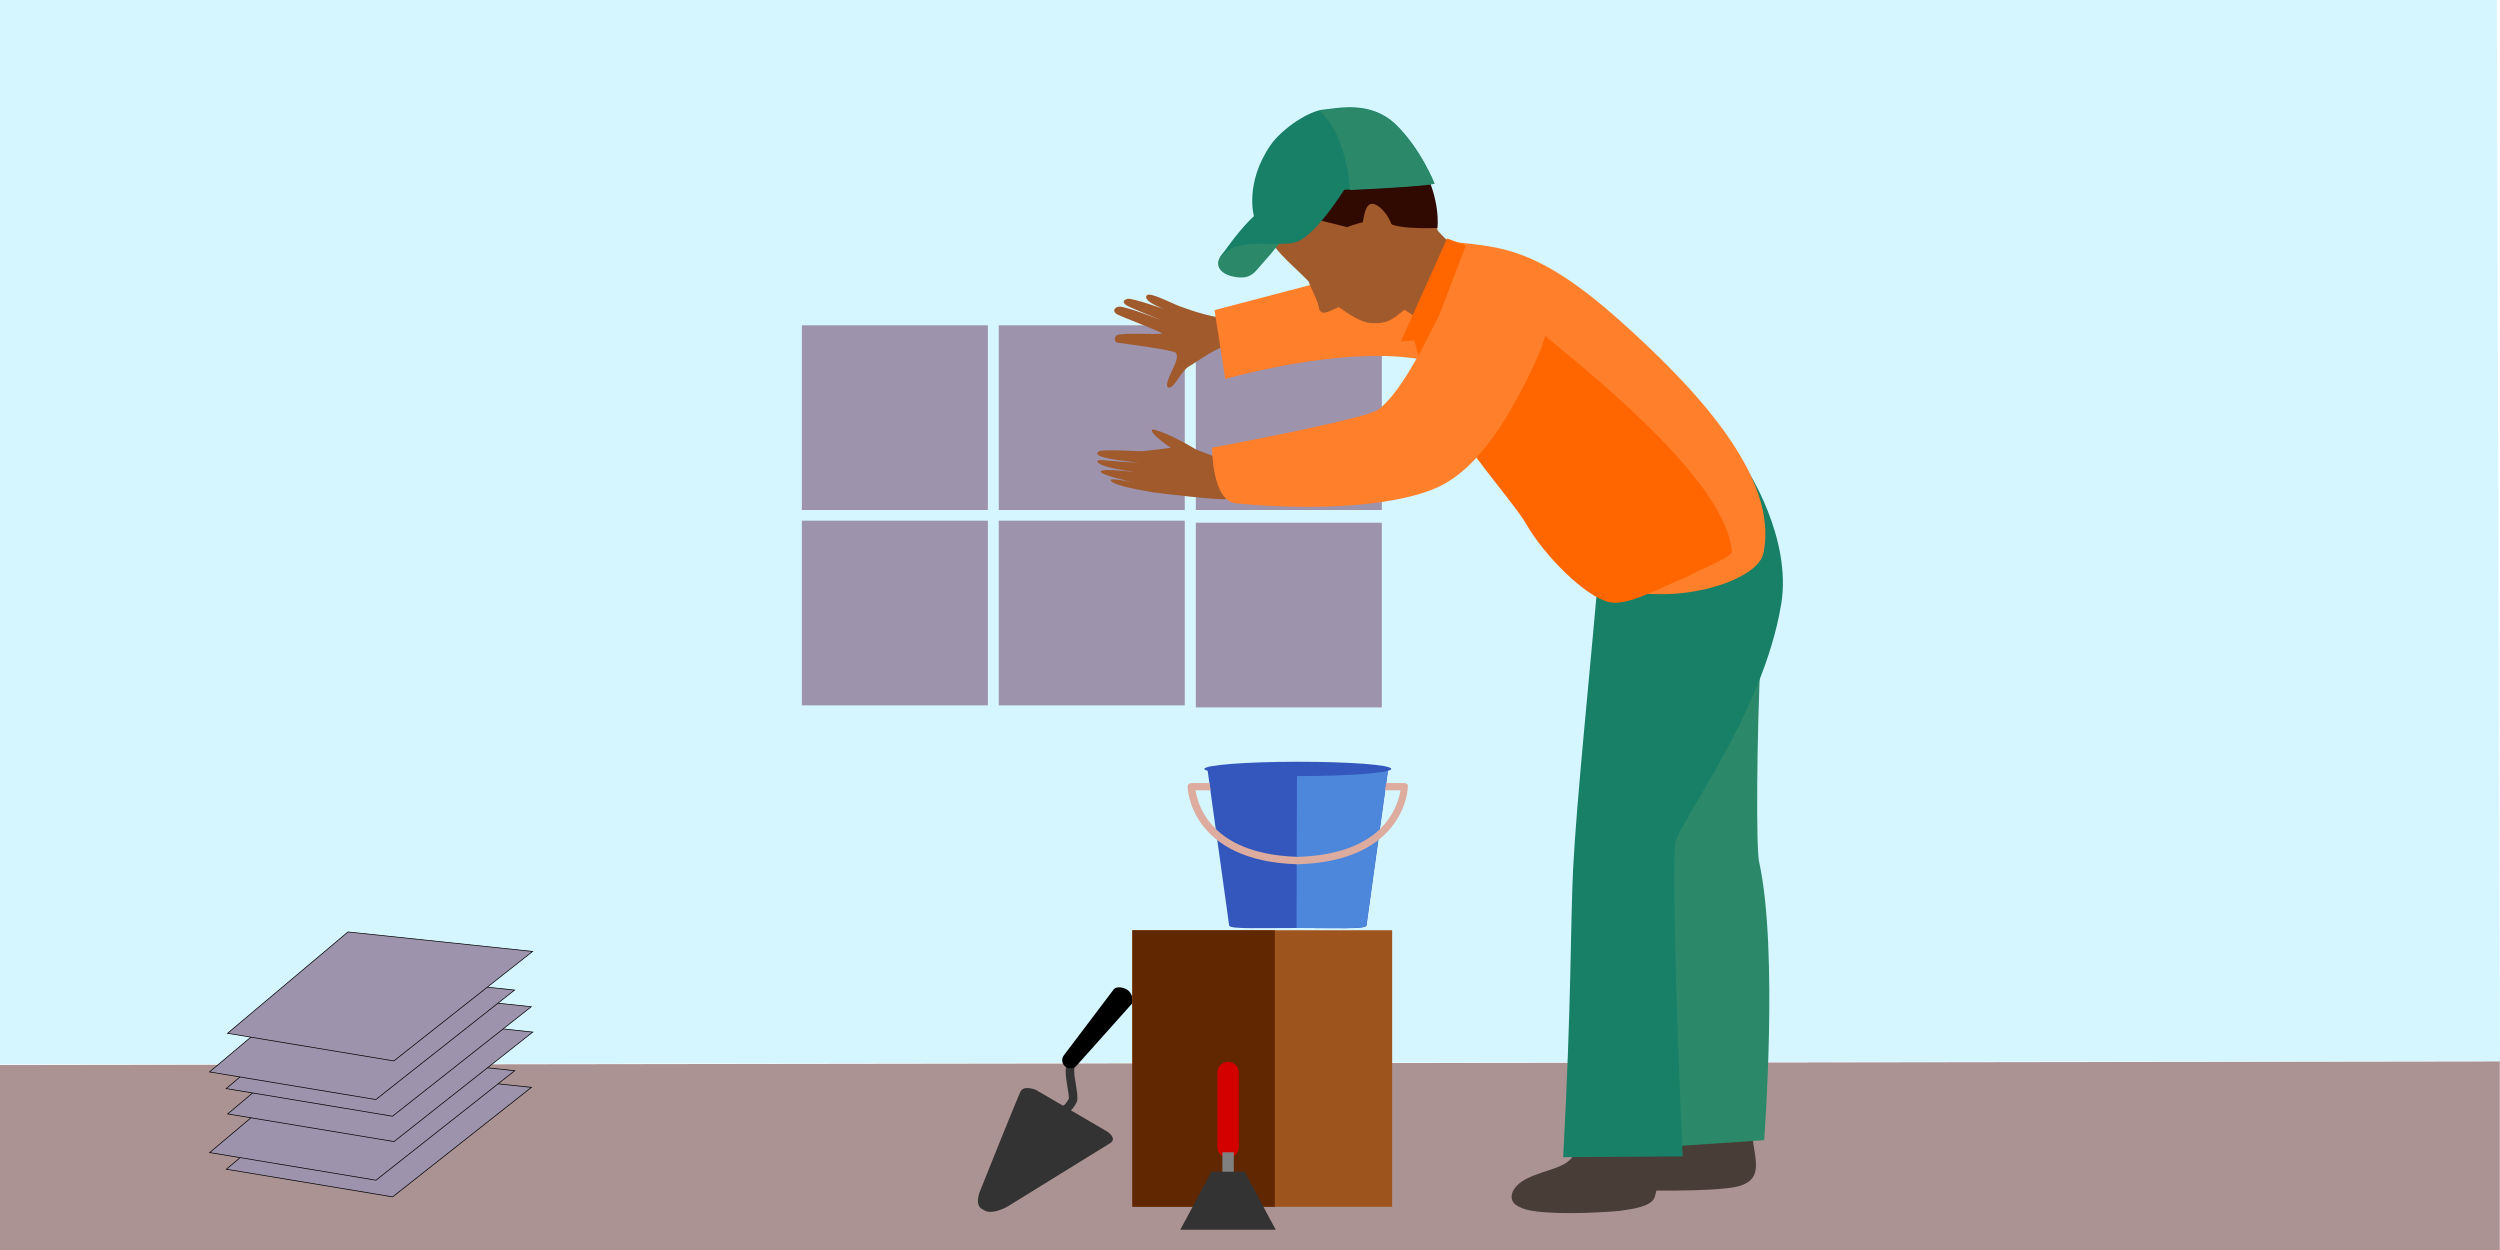 <?xml version="1.0" encoding="UTF-8" standalone="no"?>
<!-- Generator: Adobe Illustrator 25.1.0, SVG Export Plug-In . SVG Version: 6.00 Build 0)  -->

<svg
   version="1.1"
   id="Слой_1"
   x="0px"
   y="0px"
   viewBox="0 0 300 150"
   xml:space="preserve"
   sodipodi:docname="carroleur.svg"
   width="300"
   height="150"
   inkscape:version="1.1 (c68e22c387, 2021-05-23)"
   xmlns:inkscape="http://www.inkscape.org/namespaces/inkscape"
   xmlns:sodipodi="http://sodipodi.sourceforge.net/DTD/sodipodi-0.dtd"
   xmlns="http://www.w3.org/2000/svg"
   xmlns:svg="http://www.w3.org/2000/svg"><defs
   id="defs18989">
	
	
	
	
	
	
	
	
	
	
	
	
	
	
	
	
	
	
	
	
	
	
	
	
	
	
	
	
	
	
	

		
		
		
		
		
		
		
		
		
		
		
		
		
		
		
		
		
		
		
		
		
		
		
	
		
		
		
		
		
		
		
		
		
		
		
		
		
		
		
		
	
		
		
		
		
		
		
		
		
		
		
		
		
		
		
		
		
		
		
		
		
		
		
		
		
		
		
		
		
		
			
		
		
		
		
		
		
		
		
		
		
		
		
		
		
		
		
		
	
		
		
		
		
		
		
		
		
		
		
		
		
		
		
	
		
		
		
	
		
		
		
			
		
			
		
	
		
		
		
		
		
		
		
		
		
		
		
		
		
		
		
	
		
		
		
		
		
		
	
		
		
		
		
		
		
			
		
	
		
		
		
	
		
		
		
	
		
		
	
		
		
		
		
		
		
		
			
	
		
		
		
		
		
		
		
		
		
		
	
		
		
		
		
	
		
		
		
		
		
	
		
		
		
		
		
		
		
		
		
		
		
		
		
		
		
	
		
		
		
		
		
		
		
			
	
		
	
		
		
		
	
		
		
		
		
		
		
		
		
		
		
		
		
		
		
		
		
		
		
		
		
		
		
		
		
		
		
		
	
		
		
		
		
		
		
		
			
	
		
		
		
		
		
		
		
			
	
		
		
	
		
		
		
		
			
	
	
	
	
	
	
	
	
	
	
	
	
	
	
	
	
	
	
	
	
	
	
	
	
	
	
	
	
	
	
	
	
	
	
	
	
	
	
	
	
	
	
	
	
	
	
	
	
	
	
	
	
	
	
</defs><sodipodi:namedview
   id="namedview18987"
   pagecolor="#505050"
   bordercolor="#eeeeee"
   borderopacity="1"
   inkscape:pageshadow="0"
   inkscape:pageopacity="0"
   inkscape:pagecheckerboard="0"
   showgrid="false"
   width="1079px"
   inkscape:zoom="2.56"
   inkscape:cx="265.42969"
   inkscape:cy="50.195313"
   inkscape:window-width="1920"
   inkscape:window-height="1001"
   inkscape:window-x="-9"
   inkscape:window-y="-9"
   inkscape:window-maximized="1"
   inkscape:current-layer="Слой_1" />
<style
   type="text/css"
   id="style2">
	.st0{fill:#EBF3FA;}
	.st1{fill:#DFEDFB;}
	.st2{fill:#CDE3FD;}
	.st3{fill:#233862;}
	.st4{fill:#213F7A;}
	.st5{fill:#F99746;}
	.st6{fill:#FFB27D;}
	.st7{fill:#E2915A;}
	.st8{fill:#ED7D2B;}
	.st9{fill:#C8DBF4;}
	.st10{fill:#D4E4F8;}
	.st11{fill:#163560;}
	.st12{fill:#2A4E96;}
	.st13{fill:#F9DDBF;}
	.st14{fill:#F4A269;}
	.st15{fill:#2E3552;}
	.st16{fill:#FFFFFF;}
	.st17{fill:#FFB93E;}
	.st18{fill:#FFEAC5;}
	.st19{fill:#F2CCAA;}
	.st20{fill:#E8945B;}
	.st21{fill:#B5453C;}
	.st22{fill:#95C0F4;}
	.st23{fill:#B0D4FF;}
	.st24{fill:#2B478B;}
	.st25{fill:#ED975D;}
	.st26{fill:#9EC3F6;}
	.st27{opacity:0.1;fill:#1C1F23;}
	.st28{fill:#1AA7BD;}
	.st29{opacity:0.1;}
	.st30{opacity:0.3;fill:#FFFFFF;}
	.st31{fill:#5DCEE2;}
	.st32{fill:#8EDDEB;}
	.st33{opacity:0.15;}
	.st34{fill:#42B7BA;}
	.st35{opacity:0.2;}
	.st36{fill:#44ABB0;}
	.st37{opacity:0.2;fill:#FFFFFF;}
	.st38{opacity:0.2;fill:#8EDDEB;}
	.st39{opacity:0.3;fill:#8EDDEB;}
	.st40{opacity:0.3;}
	.st41{fill:#81D9E9;}
	.st42{fill:#F7941E;}
	.st43{fill:#F15A29;}
	.st44{fill:#4E474B;}
	.st45{fill:#E97F98;}
	.st46{opacity:0.3;fill:#42B7BA;}
	.st47{opacity:0.3;fill:#199AB2;}
	.st48{fill:#EF4136;}
	.st49{opacity:0.1;fill:#FFFFFF;}
	.st50{fill:#305671;}
	.st51{fill:#AA3D4B;}
	.st52{fill:#8DC63F;}
	.st53{fill:#FBB040;}
	.st54{opacity:0.1;fill:#516A80;}
	.st55{fill:#516A80;}
	.st56{fill:#BEE7F1;}
	.st57{fill:#4DDBDF;}
	.st58{opacity:0.15;fill:#FFFFFF;}
	.st59{fill:#25465B;}
	.st60{fill:#FCBD92;}
	.st61{fill:#3C3C4E;}
	.st62{opacity:5.000000e-02;}
	.st63{fill:#503C4E;}
	.st64{opacity:0.5;fill:#FFFFFF;}
	.st65{clip-path:url(#SVGID_2_);fill:#54271A;}
	.st66{clip-path:url(#SVGID_4_);fill:#54271A;}
	.st67{fill:#F7AC93;}
	.st68{fill:#7D5631;}
	.st69{fill:#726658;}
	.st70{fill:#E8B476;}
	.st71{fill:#F26522;}
	.st72{opacity:0.3;fill:#F26522;}
	.st73{fill:#7B5567;}
	.st74{opacity:0.2;fill:#FFE070;}
	.st75{opacity:0.3;fill:#FBB040;}
	.st76{fill:#AA3A77;}
	.st77{fill:#D9CDCA;}
	.st78{filter:url(#Adobe_OpacityMaskFilter);}
	.st79{filter:url(#Adobe_OpacityMaskFilter_1_);}
	.st80{mask:url(#SVGID_5_);fill:url(#SVGID_6_);}
	.st81{fill:url(#SVGID_7_);}
	.st82{filter:url(#Adobe_OpacityMaskFilter_2_);}
	.st83{filter:url(#Adobe_OpacityMaskFilter_3_);}
	.st84{mask:url(#SVGID_8_);fill:url(#SVGID_9_);}
	.st85{fill:url(#SVGID_10_);}
	.st86{filter:url(#Adobe_OpacityMaskFilter_4_);}
	.st87{filter:url(#Adobe_OpacityMaskFilter_5_);}
	.st88{mask:url(#SVGID_11_);fill:url(#SVGID_12_);}
	.st89{fill:url(#SVGID_13_);}
	.st90{filter:url(#Adobe_OpacityMaskFilter_6_);}
	.st91{filter:url(#Adobe_OpacityMaskFilter_7_);}
	.st92{mask:url(#SVGID_14_);fill:url(#SVGID_15_);}
	.st93{fill:url(#SVGID_16_);}
	.st94{filter:url(#Adobe_OpacityMaskFilter_8_);}
	.st95{filter:url(#Adobe_OpacityMaskFilter_9_);}
	.st96{mask:url(#SVGID_17_);fill:url(#SVGID_18_);}
	.st97{fill:url(#SVGID_19_);}
	.st98{opacity:0.15;fill:url(#SVGID_20_);}
	.st99{opacity:0.15;fill:url(#SVGID_21_);}
	.st100{fill:url(#SVGID_22_);}
	.st101{fill:url(#SVGID_23_);}
	.st102{fill:url(#SVGID_24_);}
	.st103{opacity:0.39;fill:url(#SVGID_25_);}
	.st104{fill:url(#SVGID_26_);}
	.st105{fill:url(#SVGID_27_);}
	.st106{fill:url(#SVGID_28_);}
	.st107{fill:url(#SVGID_29_);}
	.st108{opacity:0.39;fill:url(#SVGID_30_);}
	.st109{opacity:0.39;fill:url(#SVGID_31_);}
	.st110{fill:url(#SVGID_32_);}
	.st111{fill:url(#SVGID_33_);}
	.st112{opacity:0.39;fill:url(#SVGID_34_);}
	.st113{opacity:0.39;fill:url(#SVGID_35_);}
	.st114{fill:url(#SVGID_36_);}
	.st115{fill:url(#SVGID_37_);}
	.st116{fill:url(#SVGID_38_);}
	.st117{fill:url(#SVGID_39_);}
	.st118{opacity:0.39;fill:url(#SVGID_40_);}
	.st119{opacity:0.39;fill:url(#SVGID_41_);}
	.st120{opacity:0.39;fill:url(#SVGID_42_);}
	.st121{opacity:0.39;fill:url(#SVGID_43_);}
	.st122{opacity:0.39;fill:url(#SVGID_44_);}
	.st123{fill:url(#SVGID_45_);}
	.st124{fill:url(#SVGID_46_);}
	.st125{fill:url(#SVGID_47_);}
	.st126{fill:url(#SVGID_48_);}
	.st127{fill:url(#SVGID_49_);}
	.st128{fill:url(#SVGID_50_);}
	.st129{fill:url(#SVGID_51_);}
	.st130{fill:url(#SVGID_52_);}
	.st131{fill:url(#SVGID_53_);}
	.st132{fill:url(#SVGID_54_);}
	.st133{fill:url(#SVGID_55_);}
	.st134{fill:url(#SVGID_56_);}
	.st135{fill:url(#SVGID_57_);}
	.st136{fill:url(#SVGID_58_);}
	.st137{fill:url(#SVGID_59_);}
	.st138{fill:url(#SVGID_60_);}
	.st139{fill:url(#SVGID_61_);}
	.st140{fill:url(#SVGID_62_);}
	.st141{fill:url(#SVGID_63_);}
	.st142{fill:url(#SVGID_64_);}
	.st143{fill:url(#SVGID_65_);}
	.st144{fill:url(#SVGID_66_);}
	.st145{fill:url(#SVGID_67_);}
	.st146{fill:url(#SVGID_68_);}
	.st147{fill:url(#SVGID_69_);}
	.st148{fill:url(#SVGID_70_);}
	.st149{fill:url(#SVGID_71_);}
	.st150{fill:url(#SVGID_72_);}
	.st151{fill:url(#SVGID_73_);}
	.st152{fill:url(#SVGID_74_);}
	.st153{fill:url(#SVGID_75_);}
	.st154{fill:url(#SVGID_76_);}
	.st155{fill:url(#SVGID_77_);}
	.st156{fill:url(#SVGID_78_);}
	.st157{fill:url(#SVGID_79_);}
	.st158{fill:url(#SVGID_80_);}
	.st159{fill:url(#SVGID_81_);}
	.st160{fill:url(#SVGID_82_);}
	.st161{fill:url(#SVGID_83_);}
	.st162{fill:url(#SVGID_84_);}
	.st163{fill:url(#SVGID_85_);}
	.st164{fill:url(#SVGID_86_);}
	.st165{fill:url(#SVGID_87_);}
	.st166{fill:url(#SVGID_88_);}
	.st167{fill:url(#SVGID_89_);}
	.st168{fill:url(#SVGID_90_);}
	.st169{fill:url(#SVGID_91_);}
	.st170{fill:url(#SVGID_92_);}
	.st171{fill:url(#SVGID_93_);}
	.st172{fill:url(#SVGID_94_);}
	.st173{fill:url(#SVGID_95_);}
	.st174{fill:url(#SVGID_96_);}
	.st175{fill:url(#SVGID_97_);}
	.st176{fill:url(#SVGID_98_);}
	.st177{fill:url(#SVGID_99_);}
	.st178{fill:url(#SVGID_100_);}
	.st179{fill:url(#SVGID_101_);}
	.st180{fill:url(#SVGID_102_);}
	.st181{fill:url(#SVGID_103_);}
	.st182{fill:url(#SVGID_104_);}
	.st183{fill:url(#SVGID_105_);}
	.st184{fill:url(#SVGID_106_);}
	.st185{fill:url(#SVGID_107_);}
	.st186{fill:url(#SVGID_108_);}
	.st187{fill:url(#SVGID_109_);}
	.st188{fill:url(#SVGID_110_);}
	.st189{fill:url(#SVGID_111_);}
	.st190{fill:url(#SVGID_112_);}
	.st191{fill:url(#SVGID_113_);}
	.st192{fill:url(#SVGID_114_);}
	.st193{fill:url(#SVGID_115_);}
	.st194{fill:url(#SVGID_116_);}
	.st195{fill:url(#SVGID_117_);}
	.st196{fill:url(#SVGID_118_);}
	.st197{fill:url(#SVGID_119_);}
	.st198{fill:url(#SVGID_120_);}
	.st199{fill:url(#SVGID_121_);}
	.st200{fill:url(#SVGID_122_);}
	.st201{fill:url(#SVGID_123_);}
	.st202{fill:url(#SVGID_124_);}
	.st203{fill:url(#SVGID_125_);}
	.st204{fill:url(#SVGID_126_);}
	.st205{fill:url(#SVGID_127_);}
	.st206{fill:url(#SVGID_128_);}
	.st207{fill:url(#SVGID_129_);}
	.st208{fill:url(#SVGID_130_);}
	.st209{fill:url(#SVGID_131_);}
	.st210{fill:url(#SVGID_132_);}
	.st211{fill:url(#SVGID_133_);}
	.st212{fill:url(#SVGID_134_);}
	.st213{fill:url(#SVGID_135_);}
	.st214{fill:url(#SVGID_136_);}
	.st215{fill:url(#SVGID_137_);}
	.st216{fill:url(#SVGID_138_);}
	.st217{fill:url(#SVGID_139_);}
	.st218{fill:url(#SVGID_140_);}
	.st219{fill:url(#SVGID_141_);}
	.st220{fill:url(#SVGID_142_);}
	.st221{fill:url(#SVGID_143_);}
	.st222{fill:url(#SVGID_144_);}
	.st223{fill:url(#SVGID_145_);}
	.st224{fill:url(#SVGID_146_);}
	.st225{fill:url(#SVGID_147_);}
	.st226{fill:url(#SVGID_148_);}
	.st227{fill:url(#SVGID_149_);}
	.st228{fill:url(#SVGID_150_);}
	.st229{fill:url(#SVGID_151_);}
	.st230{fill:url(#SVGID_152_);}
	.st231{fill:url(#SVGID_153_);}
	.st232{fill:url(#SVGID_154_);}
	.st233{fill:url(#SVGID_155_);}
	.st234{fill:url(#SVGID_156_);}
	.st235{fill:url(#SVGID_157_);}
	.st236{fill:url(#SVGID_158_);}
	.st237{fill:url(#SVGID_159_);}
	.st238{fill:url(#SVGID_160_);}
	.st239{fill:url(#SVGID_161_);}
	.st240{fill:url(#SVGID_162_);}
	.st241{fill:url(#SVGID_163_);}
	.st242{fill:url(#SVGID_164_);}
	.st243{fill:url(#SVGID_165_);}
	.st244{fill:url(#SVGID_166_);}
	.st245{fill:url(#SVGID_167_);}
	.st246{fill:url(#SVGID_168_);}
	.st247{fill:url(#SVGID_169_);}
	.st248{fill:url(#SVGID_170_);}
	.st249{fill:url(#SVGID_171_);}
	.st250{fill:url(#SVGID_172_);}
	.st251{fill:url(#SVGID_173_);}
	.st252{fill:url(#SVGID_174_);}
	.st253{fill:url(#SVGID_175_);}
	.st254{fill:url(#SVGID_176_);}
	.st255{fill:url(#SVGID_177_);}
	.st256{fill:url(#SVGID_178_);}
	.st257{fill:url(#SVGID_179_);}
	.st258{fill:url(#SVGID_180_);}
	.st259{fill:url(#SVGID_181_);}
	.st260{fill:url(#SVGID_182_);}
	.st261{fill:url(#SVGID_183_);}
	.st262{fill:url(#SVGID_184_);}
	.st263{fill:url(#SVGID_185_);}
	.st264{fill:url(#SVGID_186_);}
	.st265{fill:url(#SVGID_187_);}
	.st266{fill:url(#SVGID_188_);}
	.st267{fill:url(#SVGID_189_);}
	.st268{fill:url(#SVGID_190_);}
	.st269{fill:url(#SVGID_191_);}
	.st270{fill:url(#SVGID_192_);}
	.st271{fill:url(#SVGID_193_);}
	.st272{fill:url(#SVGID_194_);}
	.st273{fill:url(#SVGID_195_);}
	.st274{fill:url(#SVGID_196_);}
	.st275{fill:url(#SVGID_197_);}
	.st276{fill:url(#SVGID_198_);}
	.st277{fill:url(#SVGID_199_);}
	.st278{fill:url(#SVGID_200_);}
	.st279{fill:url(#SVGID_201_);}
	.st280{fill:url(#SVGID_202_);}
	.st281{fill:url(#SVGID_203_);}
	.st282{fill:url(#SVGID_204_);}
	.st283{fill:url(#SVGID_205_);}
	.st284{fill:url(#SVGID_206_);}
	.st285{fill:url(#SVGID_207_);}
	.st286{fill:url(#SVGID_208_);}
	.st287{fill:url(#SVGID_209_);}
	.st288{fill:url(#SVGID_210_);}
	.st289{fill:url(#SVGID_211_);}
	.st290{fill:url(#SVGID_212_);}
	.st291{fill:url(#SVGID_213_);}
	.st292{fill:url(#SVGID_214_);}
	.st293{fill:url(#SVGID_215_);}
	.st294{fill:url(#SVGID_216_);}
	.st295{fill:url(#SVGID_217_);}
	.st296{fill:url(#SVGID_218_);}
	.st297{fill:url(#SVGID_219_);}
	.st298{fill:url(#SVGID_220_);}
	.st299{fill:url(#SVGID_221_);}
	.st300{fill:url(#SVGID_222_);}
	.st301{fill:url(#SVGID_223_);}
	.st302{fill:url(#SVGID_224_);}
	.st303{fill:url(#SVGID_225_);}
	.st304{fill:url(#SVGID_226_);}
	.st305{fill:url(#SVGID_227_);}
	.st306{fill:url(#SVGID_228_);}
	.st307{fill:url(#SVGID_229_);}
	.st308{fill:url(#SVGID_230_);}
	.st309{fill:url(#SVGID_231_);}
	.st310{fill:url(#SVGID_232_);}
	.st311{fill:url(#SVGID_233_);}
	.st312{fill:url(#SVGID_234_);}
	.st313{fill:url(#SVGID_235_);}
	.st314{fill:url(#SVGID_236_);}
	.st315{fill:url(#SVGID_237_);}
	.st316{fill:url(#SVGID_238_);}
	.st317{fill:url(#SVGID_239_);}
	.st318{fill:url(#SVGID_240_);}
	.st319{fill:url(#SVGID_241_);}
	.st320{fill:url(#SVGID_242_);}
	.st321{fill:url(#SVGID_243_);}
	.st322{fill:url(#SVGID_244_);}
	.st323{fill:url(#SVGID_245_);}
	.st324{fill:url(#SVGID_246_);}
	.st325{fill:url(#SVGID_247_);}
	.st326{fill:url(#SVGID_248_);}
	.st327{fill:url(#SVGID_249_);}
	.st328{fill:url(#SVGID_250_);}
	.st329{fill:url(#SVGID_251_);}
	.st330{fill:url(#SVGID_252_);}
	.st331{fill:url(#SVGID_253_);}
	.st332{fill:url(#SVGID_254_);}
	.st333{fill:url(#SVGID_255_);}
	.st334{fill:url(#SVGID_256_);}
	.st335{fill:url(#SVGID_257_);}
	.st336{fill:url(#SVGID_258_);}
	.st337{fill:url(#SVGID_259_);}
	.st338{fill:url(#SVGID_260_);}
	.st339{fill:url(#SVGID_261_);}
	.st340{fill:url(#SVGID_262_);}
	.st341{fill:url(#SVGID_263_);}
	.st342{fill:url(#SVGID_264_);}
	.st343{fill:url(#SVGID_265_);}
	.st344{fill:url(#SVGID_266_);}
	.st345{fill:url(#SVGID_267_);}
	.st346{fill:url(#SVGID_268_);}
	.st347{fill:url(#SVGID_269_);}
	.st348{fill:url(#SVGID_270_);}
	.st349{fill:url(#SVGID_271_);}
	.st350{fill:url(#SVGID_272_);}
	.st351{fill:url(#SVGID_273_);}
	.st352{fill:url(#SVGID_274_);}
	.st353{fill:url(#SVGID_275_);}
	.st354{fill:url(#SVGID_276_);}
	.st355{fill:url(#SVGID_277_);}
	.st356{fill:url(#SVGID_278_);}
	.st357{fill:url(#SVGID_279_);}
	.st358{fill:url(#SVGID_280_);}
	.st359{fill:url(#SVGID_281_);}
	.st360{fill:url(#SVGID_282_);}
	.st361{fill:url(#SVGID_283_);}
	.st362{fill:url(#SVGID_284_);}
	.st363{fill:url(#SVGID_285_);}
	.st364{fill:url(#SVGID_286_);}
	.st365{fill:url(#SVGID_287_);}
	.st366{fill:url(#SVGID_288_);}
	.st367{fill:url(#SVGID_289_);}
	.st368{fill:url(#SVGID_290_);}
	.st369{fill:url(#SVGID_291_);}
	.st370{fill:url(#SVGID_292_);}
	.st371{fill:url(#SVGID_293_);}
	.st372{fill:url(#SVGID_294_);}
	.st373{fill:url(#SVGID_295_);}
	.st374{fill:url(#SVGID_296_);}
	.st375{fill:url(#SVGID_297_);}
	.st376{fill:url(#SVGID_298_);}
	.st377{fill:url(#SVGID_299_);}
	.st378{fill:url(#SVGID_300_);}
	.st379{fill:url(#SVGID_301_);}
	.st380{fill:url(#SVGID_302_);}
	.st381{fill:url(#SVGID_303_);}
	.st382{fill:url(#SVGID_304_);}
	.st383{fill:url(#SVGID_305_);}
	.st384{fill:url(#SVGID_306_);}
	.st385{fill:url(#SVGID_307_);}
	.st386{fill:url(#SVGID_308_);}
	.st387{fill:url(#SVGID_309_);}
	.st388{fill:url(#SVGID_310_);}
	.st389{fill:url(#SVGID_311_);}
	.st390{fill:url(#SVGID_312_);}
	.st391{fill:url(#SVGID_313_);}
	.st392{fill:url(#SVGID_314_);}
	.st393{fill:url(#SVGID_315_);}
	.st394{fill:url(#SVGID_316_);}
	.st395{fill:url(#SVGID_317_);}
	.st396{fill:url(#SVGID_318_);}
	.st397{fill:url(#SVGID_319_);}
	.st398{fill:url(#SVGID_320_);}
	.st399{fill:url(#SVGID_321_);}
	.st400{fill:url(#SVGID_322_);}
	.st401{fill:url(#SVGID_323_);}
	.st402{fill:url(#SVGID_324_);}
	.st403{fill:url(#SVGID_325_);}
	.st404{fill:url(#SVGID_326_);}
	.st405{fill:url(#SVGID_327_);}
	.st406{fill:url(#SVGID_328_);}
	.st407{fill:url(#SVGID_329_);}
	.st408{fill:url(#SVGID_330_);}
	.st409{fill:url(#SVGID_331_);}
	.st410{fill:url(#SVGID_332_);}
	.st411{fill:url(#SVGID_333_);}
	.st412{fill:url(#SVGID_334_);}
	.st413{fill:url(#SVGID_335_);}
	.st414{fill:url(#SVGID_336_);}
	.st415{fill:url(#SVGID_337_);}
	.st416{fill:url(#SVGID_338_);}
	.st417{fill:url(#SVGID_339_);}
	.st418{fill:url(#SVGID_340_);}
	.st419{fill:url(#SVGID_341_);}
	.st420{fill:url(#SVGID_342_);}
	.st421{fill:url(#SVGID_343_);}
	.st422{fill:url(#SVGID_344_);}
	.st423{fill:url(#SVGID_345_);}
	.st424{fill:url(#SVGID_346_);}
	.st425{fill:url(#SVGID_347_);}
	.st426{fill:url(#SVGID_348_);}
	.st427{fill:url(#SVGID_349_);}
	.st428{fill:url(#SVGID_350_);}
	.st429{fill:url(#SVGID_351_);}
	.st430{fill:url(#SVGID_352_);}
	.st431{fill:url(#SVGID_353_);}
	.st432{fill:url(#SVGID_354_);}
	.st433{fill:url(#SVGID_355_);}
	.st434{fill:url(#SVGID_356_);}
	.st435{fill:url(#SVGID_357_);}
	.st436{fill:url(#SVGID_358_);}
	.st437{fill:url(#SVGID_359_);}
	.st438{fill:url(#SVGID_360_);}
	.st439{fill:url(#SVGID_361_);}
	.st440{fill:url(#SVGID_362_);}
	.st441{fill:url(#SVGID_363_);}
	.st442{fill:url(#SVGID_364_);}
	.st443{fill:url(#SVGID_365_);}
	.st444{fill:url(#SVGID_366_);}
	.st445{fill:url(#SVGID_367_);}
	.st446{fill:url(#SVGID_368_);}
	.st447{fill:url(#SVGID_369_);}
	.st448{fill:url(#SVGID_370_);}
	.st449{fill:url(#SVGID_371_);}
	.st450{fill:url(#SVGID_372_);}
	.st451{fill:url(#SVGID_373_);}
	.st452{fill:url(#SVGID_374_);}
	.st453{fill:url(#SVGID_375_);}
	.st454{fill:url(#SVGID_376_);}
	.st455{opacity:0.39;fill:url(#SVGID_377_);}
	.st456{fill:url(#SVGID_378_);}
	.st457{fill:url(#SVGID_379_);}
	.st458{fill:url(#SVGID_380_);}
	.st459{fill:url(#SVGID_381_);}
	.st460{opacity:0.39;fill:url(#SVGID_382_);}
	.st461{opacity:0.39;fill:url(#SVGID_383_);}
	.st462{fill:url(#SVGID_384_);}
	.st463{fill:url(#SVGID_385_);}
	.st464{opacity:0.39;fill:url(#SVGID_386_);}
	.st465{opacity:0.39;fill:url(#SVGID_387_);}
	.st466{fill:url(#SVGID_388_);}
	.st467{fill:url(#SVGID_389_);}
	.st468{fill:url(#SVGID_390_);}
	.st469{fill:url(#SVGID_391_);}
	.st470{opacity:0.39;fill:url(#SVGID_392_);}
	.st471{opacity:0.39;fill:url(#SVGID_393_);}
	.st472{opacity:0.39;fill:url(#SVGID_394_);}
	.st473{opacity:0.39;fill:url(#SVGID_395_);}
	.st474{opacity:0.39;fill:url(#SVGID_396_);}
	.st475{fill:url(#SVGID_397_);}
	.st476{fill:url(#SVGID_398_);}
	.st477{opacity:0.15;fill:url(#SVGID_399_);}
	.st478{fill:url(#SVGID_400_);}
	.st479{fill:url(#SVGID_401_);}
	.st480{opacity:0.39;fill:url(#SVGID_402_);}
	.st481{opacity:0.39;fill:url(#SVGID_403_);}
	.st482{fill:url(#SVGID_404_);}
	.st483{fill:url(#SVGID_405_);}
	.st484{fill:url(#SVGID_406_);}
	.st485{fill:url(#SVGID_407_);}
	.st486{opacity:0.39;fill:url(#SVGID_408_);}
	.st487{opacity:0.39;fill:url(#SVGID_409_);}
	.st488{fill:url(#SVGID_410_);}
	.st489{fill:url(#SVGID_411_);}
	.st490{opacity:0.39;fill:url(#SVGID_412_);}
	.st491{opacity:0.39;fill:url(#SVGID_413_);}
	.st492{fill:url(#SVGID_414_);}
	.st493{fill:url(#SVGID_415_);}
	.st494{fill:url(#SVGID_416_);}
	.st495{fill:url(#SVGID_417_);}
	.st496{opacity:0.39;fill:url(#SVGID_418_);}
	.st497{opacity:0.39;fill:url(#SVGID_419_);}
	.st498{opacity:0.39;fill:url(#SVGID_420_);}
	.st499{opacity:0.39;fill:url(#SVGID_421_);}
	.st500{fill:url(#SVGID_422_);}
	.st501{fill:url(#SVGID_423_);}
	.st502{fill:#D4D4D4;}
	.st503{fill:#BBD0FF;}
	.st504{fill:#82B378;}
	.st505{fill:#A8D29F;}
	.st506{fill:#FFF3E9;}
	.st507{fill:#6980E2;}
	.st508{fill:#8C9DF4;}
	.st509{fill:#E2B796;}
	.st510{fill:#EFCDAF;}
	.st511{opacity:0.4;fill:#6980E2;}
	.st512{fill:#F38A38;}
	.st513{fill:#F8FCFF;}
	.st514{fill:#2C3A64;}
	.st515{fill:#ED823A;}
	.st516{fill:#739AF0;}
	.st517{fill:#F77D48;}
	.st518{fill:#E26940;}
	.st519{fill:#182B49;}
	.st520{fill:#FF9E55;}
	.st521{fill:#6488E2;}
	.st522{fill:#ED985F;}
	.st523{opacity:0.4;fill:#8C9DF4;}
	.st524{fill:#94C18A;}
	.st525{opacity:0.5;fill:#94C18A;}
	.st526{opacity:0.5;fill:#7CAA71;}
	.st527{opacity:0.5;fill:#A8D29F;}
	.st528{fill:#A9453D;}
	.st529{fill:#4A75CB;}
	.st530{fill:#DDE7FE;}
	.st531{fill:#7489E2;}
	.st532{fill:#5972C1;}
	.st533{opacity:0.5;fill:#677FD6;}
	.st534{fill:#7B8FEB;}
	.st535{opacity:0.5;fill:#7B8FEB;}
	.st536{opacity:0.5;fill:#6980E2;}
	.st537{fill:#6C6B6B;}
	.st538{fill:#CCC0BC;}
	.st539{fill:#362E27;}
	.st540{fill:#524B45;}
	.st541{fill:#355FA3;}
	.st542{fill:#BABABA;}
	.st543{fill:#B3B3B3;}
	.st544{fill:#B6AE8E;}
	.st545{fill:#885E4A;}
	.st546{fill:#F2D9BD;}
	.st547{fill:#D45E26;}
	.st548{fill:#F47B5A;}
	.st549{fill:#D44827;}
	.st550{fill:#A41B00;}
	.st551{fill:#95A1AD;}
	.st552{fill:#C7C7CE;}
	.st553{fill:#FFE39F;}
	.st554{fill:#FCC7AA;}
	.st555{fill:#FAD3BE;}
	.st556{fill:#FFD6BF;}
	.st557{fill:#FF882A;}
	.st558{fill:#8D8E96;}
	.st559{fill:#A5A6AC;}
	.st560{fill:#4A4C58;}
	.st561{fill:#F9551A;}
	.st562{fill:#4275C9;}
	.st563{fill:#4A2727;}
	.st564{fill:#6597EB;}
	.st565{fill:#2F2720;}
	.st566{fill:#D6A94F;}
	.st567{fill:url(#SVGID_424_);}
	.st568{fill:#949093;}
	.st569{fill:#212228;}
	.st570{fill:#323338;}
	.st571{fill:url(#SVGID_425_);}
	.st572{fill:#2A5296;}
	.st573{fill:#6C91C4;}
	.st574{fill:url(#SVGID_426_);}
	.st575{fill:#B4B5A4;}
	.st576{fill:#C4FF36;}
	.st577{fill:#99C2D6;}
	.st578{fill:#D7D3C2;}
	.st579{fill:#0D9E35;}
	.st580{fill:#1FAB46;}
	.st581{fill:#25C952;}
	.st582{fill:#919191;}
	.st583{fill:#F09F69;}
	.st584{fill:#B8630F;}
	.st585{fill:#8A4807;}
	.st586{fill:#7A4006;}
	.st587{fill:#D6802B;}
	.st588{fill:#D47D26;}
	.st589{fill:#F8C25A;}
	.st590{fill:#9C5E36;}
	.st591{fill:#EFD995;}
	.st592{fill:#C9A689;}
	.st593{fill:#D9AF6A;}
	.st594{fill:#9F5900;}
	.st595{fill:#FFD818;}
	.st596{fill:#FF9206;}
	.st597{fill:#242729;}
	.st598{fill:#3A3D3F;}
	.st599{fill:#535658;}
	.st600{fill:#FFC927;}
	.st601{fill:#2F3335;}
	.st602{fill:#383838;}
	.st603{fill:#777777;}
	.st604{fill:#B35B00;}
	.st605{fill:#77B54F;}
	.st606{fill:#BF671F;}
	.st607{fill:#FFDF86;}
	.st608{fill:#779F31;}
	.st609{fill:#EB9E3F;}
	.st610{fill:#3A5900;}
	.st611{fill:#C5B693;}
	.st612{fill:#873A2C;}
	.st613{fill:#A8675D;}
	.st614{fill:#D4BAB6;}
	.st615{fill:#B0724A;}
	.st616{fill:#F6F6F6;}
	.st617{fill:#C2C2C2;}
	.st618{fill:#C49989;}
	.st619{fill:#EF9F27;}
	.st620{fill:#FFCB21;}
	.st621{fill:#FFA600;}
	.st622{fill:#FFDC42;}
	.st623{fill:#FFE342;}
	.st624{fill:#FF8E00;}
	.st625{fill:#FFBE24;}
	.st626{fill:#AC7234;}
	.st627{fill:#B68E59;}
	.st628{fill:#B6BAA1;}
	.st629{fill:#D0D3C3;}
	.st630{fill:#FFB800;}
	.st631{fill:#5E9F24;}
	.st632{fill:#A5A4A9;}
	.st633{fill:#388BC9;}
	.st634{fill:#63474B;}
	.st635{fill:#8DC42C;}
	.st636{fill:#29241F;}
	.st637{fill:#888682;}
	.st638{fill:#423A31;}
	.st639{fill:#FF9D0A;}
	.st640{fill:#D66B00;}
	.st641{fill:#FFD814;}
	.st642{fill:#380009;}
	.st643{fill:#4F1F26;}
	.st644{fill:#5C657A;}
	.st645{fill:#363D56;}
	.st646{fill:#325E80;}
	.st647{fill:#BACEBD;}
	.st648{fill:#4D98C7;}
	.st649{fill:#F2F0FC;}
	.st650{fill:#F2F2F2;}
	.st651{fill:#CFCFE6;}
	.st652{fill:#EAEAF5;}
	.st653{fill:#F5F5F5;}
	.st654{fill:#3581BD;}
	.st655{fill:#C2D9EB;}
	.st656{fill:#D1BF91;}
	.st657{fill:#FA9C69;}
	.st658{fill:#0053D0;}
	.st659{fill:url(#XMLID_17_);}
	.st660{fill:#F3F3F3;}
	.st661{fill:#AFABAB;}
	.st662{fill:#DFDBDB;}
	.st663{fill:#77A0BB;}
	.st664{fill:#FADA51;}
	.st665{fill:#90B1C7;}
	.st666{fill:#C8C2C2;}
	.st667{fill:url(#XMLID_18_);}
	.st668{fill:url(#XMLID_19_);}
	.st669{fill:#8D8D8D;}
	.st670{fill:url(#XMLID_20_);}
	.st671{fill:#8A8A8A;}
	.st672{fill:#58544D;}
	.st673{fill:#424242;}
	.st674{fill:#CC952A;}
	.st675{fill:url(#XMLID_21_);}
	.st676{fill:#C2782F;}
	.st677{fill:#C18000;}
	.st678{fill:#AB5E16;}
	.st679{fill:url(#XMLID_22_);}
	.st680{fill:#E5BD52;}
	.st681{fill:url(#XMLID_23_);}
	.st682{fill:url(#XMLID_24_);}
	.st683{fill:#AF8300;}
	.st684{fill:url(#XMLID_25_);}
	.st685{fill:url(#XMLID_26_);}
	.st686{fill:#969696;}
	.st687{fill:#D2D1D0;}
	.st688{fill:url(#XMLID_27_);}
	.st689{fill:#A1A09F;}
	.st690{fill:url(#XMLID_28_);}
	.st691{fill:url(#XMLID_29_);}
	.st692{fill:#BDBDBD;}
	.st693{fill:#7D7D7D;}
	.st694{fill:#D9D9D9;}
	.st695{fill:url(#XMLID_30_);}
	.st696{fill:url(#XMLID_31_);}
	.st697{fill:url(#XMLID_32_);}
	.st698{fill:url(#XMLID_33_);}
	.st699{fill:url(#XMLID_34_);}
	.st700{fill:url(#XMLID_35_);}
	.st701{fill:#A6A6A6;}
	.st702{fill:#B2B2B2;}
	.st703{fill:url(#XMLID_36_);}
	.st704{fill:url(#XMLID_40_);}
	.st705{fill:url(#XMLID_41_);}
	.st706{fill:#CACAB7;}
	.st707{fill:url(#XMLID_42_);}
	.st708{fill:#4E4A42;}
	.st709{fill:#6D6A64;}
	.st710{fill:#D3A375;}
	.st711{fill:url(#XMLID_43_);}
	.st712{fill:#ABABAB;}
	.st713{fill:url(#XMLID_45_);}
	.st714{fill:url(#XMLID_46_);}
	.st715{fill:url(#XMLID_47_);}
	.st716{fill:url(#XMLID_48_);}
	.st717{fill:url(#XMLID_49_);}
	.st718{fill:url(#XMLID_50_);}
	.st719{fill:url(#XMLID_51_);}
	.st720{fill:#D1D1D1;}
	.st721{fill:#E7E7E7;}
	.st722{fill:url(#XMLID_52_);}
	.st723{fill:#A43120;}
	.st724{fill:#535353;}
	.st725{fill:#979797;}
	.st726{fill:url(#XMLID_53_);}
	.st727{fill:#D14F29;}
	.st728{fill:url(#XMLID_54_);}
	.st729{fill:#CFCFCF;}
	.st730{fill:#8B7C77;}
	.st731{fill:#545454;}
	.st732{fill:#725656;}
	.st733{fill:#3B1515;}
	.st734{fill:#A5A5A5;}
	.st735{fill:#C28D55;}
	.st736{fill:#D6D6D6;}
	.st737{fill:#6F6F6F;}
	.st738{fill:#8E8E8E;}
	.st739{fill:#525252;}
	.st740{fill:#BCBCBC;}
	.st741{fill:#8C8C8C;}
	.st742{fill:#DCDCDC;}
	.st743{fill:url(#SVGID_427_);}
	.st744{fill:#606060;}
	.st745{fill:url(#SVGID_428_);}
	.st746{fill:#C4C4C4;}
	.st747{fill:url(#SVGID_429_);}
	.st748{fill:#6D6D6D;}
	.st749{fill:#454545;}
	.st750{fill:url(#SVGID_430_);}
	.st751{fill:#4C4C4C;}
	.st752{fill:url(#SVGID_431_);}
	.st753{fill:#E2E2E2;}
	.st754{fill:#6A6A6A;}
	.st755{fill:#7E7E7E;}
	.st756{fill:#494949;}
	.st757{fill:#99A7AD;}
	.st758{fill:#97C751;}
	.st759{fill:#F0892C;}
	.st760{fill:#D96200;}
	.st761{fill:#FFAE5E;}
	.st762{fill:#4EB9F2;}
	.st763{fill:#339DD6;}
	.st764{fill:#2C87B8;}
	.st765{fill:#FAC5A8;}
	.st766{fill:#FF862A;}
	.st767{fill:#B87A56;}
	.st768{fill:#3E362F;}
	.st769{fill:#2A5294;}
	.st770{fill:#6C8FC2;}
	.st771{fill:#BCCCE3;}
	.st772{fill:#355FA1;}
	.st773{fill:#F7551A;}
	.st774{fill:#5F3418;}
	.st775{fill:#8E4A20;}
	.st776{fill:#F8D1BC;}
	.st777{fill:#FFD4BD;}
	.st778{fill:#89979F;}
	.st779{fill:#C2C9CD;}
	.st780{fill:#D3D8DB;}
	.st781{fill:#4A2F20;}
	.st782{fill:#5A3C2D;}
	.st783{fill:#757575;}
	.st784{fill:#4A4343;}
	.st785{fill:#9A9A9A;}
	.st786{fill:#909090;}
	.st787{fill:#E3E3E3;}
	.st788{fill:#6E6E6E;}
	.st789{fill:#595959;}
	.st790{fill:#7F7F7F;}
	.st791{fill:#818181;}
	.st792{fill:#34312C;}
	.st793{fill:#FFFEFE;}
	.st794{fill:url(#SVGID_432_);}
	.st795{fill:#0A0A09;}
	.st796{fill:#BA7400;}
	.st797{fill:#E6A310;}
	.st798{fill:#FCA92D;}
	.st799{fill:#F09200;}
	.st800{fill:#14181A;}
	.st801{fill:#383D3F;}
	.st802{fill:#292E30;}
	.st803{fill:#65696B;}
	.st804{fill:#FECC4C;}
	.st805{fill:#464A4D;}
	.st806{fill:url(#SVGID_433_);}
	.st807{fill:#CACACA;}
	.st808{fill:url(#SVGID_434_);}
	.st809{fill:url(#SVGID_435_);}
	.st810{fill:url(#SVGID_436_);}
	.st811{fill:#FFC200;}
	.st812{fill:#898989;}
	.st813{fill:#181818;}
	.st814{fill:#292929;}
	.st815{fill:#FFD7C2;}
	.st816{fill:#6D5427;}
	.st817{fill:#4A3E3B;}
	.st818{fill:#716866;}
	.st819{fill:#0077E7;}
	.st820{fill:#51D7FF;}
	.st821{fill:#515050;}
	.st822{fill:#F5EDE1;}
	.st823{fill:#373636;}
	.st824{fill:#EDF4FF;}
	.st825{fill:#C4D9ED;}
	.st826{fill:#D5E7F7;}
	.st827{fill:#DCEAF9;}
	.st828{opacity:0.8;}
	.st829{fill:#ADC9E0;}
	.st830{fill:#EBF2F9;}
	.st831{opacity:0.4;fill:#C4D9ED;}
	.st832{fill:#699FF0;}
	.st833{fill:#FF9136;}
	.st834{fill:#85B2EF;}
	.st835{fill:#AFCDFB;}
	.st836{fill:#578DDD;}
	.st837{fill:#5C96E3;}
	.st838{fill:#D3671E;}
	.st839{fill:#F1A34F;}
	.st840{fill:#E78B37;}
	.st841{opacity:0.4;fill:#D86713;}
	.st842{fill:#6BB7BF;}
	.st843{fill:#1C4575;}
	.st844{fill:#5AA9AD;}
	.st845{fill:#EBD7D1;}
	.st846{fill:#E79677;}
	.st847{fill:#A5D8E6;}
	.st848{fill:#F7A925;}
	.st849{fill:#FBBC23;}
	.st850{fill:#050607;}
	.st851{fill:#F4A886;}
	.st852{fill:#002343;}
	.st853{fill:#E18A72;}
	.st854{fill:#F4A37F;}
	.st855{fill:#E98E72;}
	.st856{fill:#422918;}
	.st857{fill:#4FAECA;}
	.st858{fill:#8ACFE4;}
	.st859{fill:#D9ECEB;}
	.st860{fill:none;stroke:#84CDE4;stroke-width:2.505;stroke-miterlimit:10;}
	.st861{fill:#4E250D;}
	.st862{fill:none;stroke:#C6C6C5;stroke-width:4.099;stroke-miterlimit:10;}
	.st863{fill:#ECECEC;}
	.st864{fill:none;stroke:#C6C6C5;stroke-width:2.505;stroke-miterlimit:10;}
	.st865{fill:#E8E8E8;}
	.st866{fill:#EB7138;}
	.st867{fill:none;}
	.st868{fill:#FFEC00;}
	.st869{fill:#051E3E;}
	.st870{fill:#311613;}
	.st871{fill:#09284E;}
	.st872{fill:#93561D;}
	.st873{fill:#0A2B51;}
	.st874{fill:#0E4281;}
	.st875{fill:#0F509C;}
	.st876{fill:#041B39;}
	.st877{fill:#D0886B;}
	.st878{fill:#457CB3;}
	.st879{fill:#122C50;}
	.st880{fill:#452612;}
	.st881{fill:#00152D;}
	.st882{fill:#02213D;}
	.st883{fill:#0A2F50;}
	.st884{fill:#13436D;}
	.st885{fill:#341B07;}
	.st886{fill:#00B0C2;}
	.st887{fill:#009DAE;}
	.st888{fill:#00A1B7;}
	.st889{fill:#00717B;}
	.st890{fill:#FBBE00;}
	.st891{fill:#F5A100;}
	.st892{fill:#DDDBEE;}
	.st893{fill:#174365;}
	.st894{fill:#9E9FCF;}
	.st895{fill:#BEBFE1;}
	.st896{fill:none;stroke:#C9C5E3;stroke-width:2.505;stroke-miterlimit:10;}
	.st897{fill:#DC997B;}
	.st898{fill:#A8C711;}
	.st899{fill:#F6A326;}
	.st900{fill:#CC7B20;}
	.st901{fill:#FFD81B;}
	.st902{fill:#FFE6CF;}
	.st903{fill:#00A0B3;}
	.st904{fill:#00CFD2;}
	.st905{fill:#00315B;}
	.st906{fill:#E3A678;}
	.st907{fill:#C47D4B;}
	.st908{fill:#FCCE93;}
	.st909{fill:#E9CBCB;}
	.st910{fill:#FFEDCB;}
	.st911{fill:#FF7461;}
	.st912{fill:#6743AE;}
	.st913{fill:#E3E7F5;}
	.st914{fill:#FFB3B1;}
	.st915{fill:#674AA3;}
	.st916{fill:#F1574D;}
	.st917{fill:#1E9478;}
	.st918{fill:#FAA700;}
	.st919{fill:#EAFCFC;}
	.st920{opacity:0.6;fill:#9BC1F9;}
	.st921{opacity:0.3;fill:#9BC1F9;}
	.st922{fill:#5183BF;}
	.st923{fill:#3C8F7C;}
	.st924{fill:#96D9C9;}
	.st925{fill:#50BFA5;}
	.st926{fill:#0E2E35;}
	.st927{fill:#E59F39;}
	.st928{fill:#EAB054;}
	.st929{fill:#F7CC7F;}
	.st930{fill:#F7A491;}
	.st931{fill:#F47458;}
	.st932{fill:#184655;}
	.st933{opacity:0.8;fill:#FFFFFF;}
	.st934{fill:none;stroke:#F6F0E4;stroke-width:6;stroke-miterlimit:10;}
	.st935{fill:#F6F0E4;}
	.st936{fill:#C6EAE9;}
	.st937{fill:#1F242E;}
	.st938{fill:#F9B384;}
	.st939{fill:#EE6F57;}
	.st940{opacity:0.3;fill:#6F3428;}
	.st941{fill:#E28B6D;}
	.st942{fill:none;stroke:#6F3428;stroke-width:4;stroke-miterlimit:10;}
	.st943{fill:#6F3428;}
	.st944{opacity:0.4;fill:#FC8879;}
	.st945{fill:#FFFFFF;stroke:#708CD5;stroke-width:4;stroke-miterlimit:10;}
	.st946{fill:#FBC343;}
	.st947{opacity:0.6;fill:#FFFFFF;}
	.st948{fill:#1F3C88;}
	.st949{fill:#708CD5;}
	.st950{fill:#C6C6C6;}
	.st951{opacity:0.6;}
	.st952{fill:none;stroke:#1F242E;stroke-width:4;stroke-miterlimit:10;}
	.st953{opacity:0.2;fill:#1F242E;}
	.st954{opacity:0.3;fill:#1F3C88;}
	.st955{fill:none;stroke:#1F3C88;stroke-width:4;stroke-miterlimit:10;}
	.st956{fill:#D3DFFF;}
	.st957{fill:none;stroke:#1F242E;stroke-width:6;stroke-miterlimit:10;}
	.st958{fill:#B8CAE1;}
	.st959{fill:#C8DDF5;}
	.st960{fill:#ABBDD2;}
	.st961{fill:#D5E9FF;}
	.st962{fill:#FFA497;}
	.st963{fill:#F45763;}
	.st964{fill:#4371D6;}
	.st965{fill:#154DCA;}
	.st966{fill:#524786;}
	.st967{fill:#38295C;}
	.st968{fill:#D16452;}
	.st969{fill:#994234;}
	.st970{fill:#471052;}
	.st971{fill:#D25E5A;}
	.st972{fill:#FFA7A4;}
	.st973{fill:#FF7571;}
	.st974{fill:#261B41;}
	.st975{fill:#8375D4;}
	.st976{fill:#A04F58;}
	.st977{fill:#713349;}
	.st978{clip-path:url(#SVGID_438_);}
	.st979{fill:#FFC5C7;}
	.st980{fill:#D5EDFF;}
	.st981{fill:#FF8A8B;}
	.st982{fill:#050233;}
	.st983{fill:#211E87;}
	.st984{fill:#00B0F9;}
	.st985{fill:#E21926;}
	.st986{fill:#FF8384;}
	.st987{fill:#E8F2FA;}
	.st988{fill:#D8E9FF;}
	.st989{fill:#DCEAFB;}
	.st990{fill:#EBF5FF;}
	.st991{fill:#BFD9FF;}
	.st992{fill:#A8CCFF;}
	.st993{fill:#DBECFC;}
	.st994{fill:#A7D3FF;}
	.st995{fill:#FF9F00;}
	.st996{fill:#6BABEF;}
	.st997{fill:#ADE9E2;}
	.st998{fill:#91D7CD;}
	.st999{fill:#FF912B;}
	.st1000{fill:#96C2FB;}
	.st1001{fill:#ACD3FF;}
	.st1002{fill:#BFDEFF;}
	.st1003{opacity:0.7;}
	.st1004{fill:#6CA3EA;}
	.st1005{fill:#97C0F8;}
	.st1006{fill:#CEE2FF;}
	.st1007{fill:#A9CCEF;}
	.st1008{fill:#2A3967;}
	.st1009{fill:#FF9841;}
	.st1010{fill:#FB7C1D;}
	.st1011{fill:#73B471;}
	.st1012{fill:#9BD399;}
	.st1013{fill:#25468F;}
	.st1014{fill:#FFAE73;}
	.st1015{fill:#F9924F;}
	.st1016{fill:#214D9A;}
	.st1017{fill:#E66A00;}
	.st1018{fill:#CE5700;}
	.st1019{fill:#1E3865;}
	.st1020{fill:#FF9A28;}
	.st1021{fill:#FC7600;}
	.st1022{fill:#FF880E;}
	.st1023{fill:#BAD7FD;}
	.st1024{fill:#DCEAFF;}
	.st1025{fill:#B0D2F5;}
	.st1026{fill:#5395DB;}
	.st1027{fill:#4D94DD;}
	.st1028{fill:#F0C19C;}
	.st1029{fill:#F99352;}
	.st1030{fill:#FDDBBA;}
	.st1031{fill:#FFB600;}
	.st1032{fill:#FFEBD9;}
	.st1033{fill:#B53C37;}
	.st1034{fill:#DB615F;}
	.st1035{fill:#E7AD85;}
	.st1036{fill:#FFE2C8;}
	.st1037{fill:#144380;}
	.st1038{fill:#DFA57E;}
	.st1039{fill:#163342;}
	.st1040{fill:#2F6B8C;}
	.st1041{fill:#385369;}
	.st1042{fill:#4F7594;}
	.st1043{fill:#FAB546;}
	.st1044{fill:#EEA886;}
	.st1045{fill:#CF8C6C;}
	.st1046{fill:#DB9C7C;}
	.st1047{fill:#FA7126;}
	.st1048{fill:#EEA987;}
	.st1049{fill:#A77860;}
	.st1050{fill:#D99D3D;}
	.st1051{fill:#446580;}
	.st1052{fill:#FACA7D;}
	.st1053{fill:#FFF8E6;}
	.st1054{fill:#DBDFF0;}
	.st1055{fill:#31485C;}
	.st1056{fill:#754836;}
	.st1057{fill:#A9ADBA;}
	.st1058{fill:#C99238;}
	.st1059{fill:#EBEBEB;}
	.st1060{fill:#E3DDDD;}
	.st1061{fill:#877373;}
	.st1062{fill:#5C544D;}
	.st1063{fill:#3C4145;}
	.st1064{fill:#FAA146;}
	.st1065{fill:#D9D3D3;}
	.st1066{fill:#3A3F47;}
	.st1067{fill:#A84C1A;}
	.st1068{fill:#B3AEAE;}
	.st1069{fill:#202338;}
	.st1070{fill:#2C4152;}
	.st1071{fill:#A0CC83;}
	.st1072{fill:#B3B6C4;}
	.st1073{fill:#D88A51;}
	.st1074{fill:#8A664D;}
	.st1075{fill:#4A3F3F;}
	.st1076{fill:#C9C3C3;}
	.st1077{fill:#C78D71;}
	.st1078{fill:#D15F20;}
	.st1079{fill:#D9C9BD;}
	.st1080{fill:#DB5800;}
	.st1081{fill:url(#SVGID_439_);}
	.st1082{fill:#333333;}
	.st1083{fill:#EA8500;}
	.st1084{fill:#CE5300;}
	.st1085{fill:#232121;}
	.st1086{fill:#E8C8BA;}
	.st1087{fill:#DDAC9E;}
	.st1088{fill:#300901;}
	.st1089{fill:#BFB8B8;}
	.st1090{fill:#D8D8D8;}
	.st1091{fill:#4D87DB;}
	.st1092{fill:#3357BC;}
	.st1093{fill:url(#SVGID_440_);}
	.st1094{fill:#662619;}
	.st1095{fill:#C9C9C9;}
	.st1096{fill:#A39F9F;}
	.st1097{fill:url(#SVGID_441_);}
	.st1098{fill:#602700;}
	.st1099{fill:#9E541D;}
	.st1100{fill:url(#SVGID_442_);}
	.st1101{fill:url(#SVGID_443_);}
	.st1102{fill:#FFB000;}
	.st1103{fill:#FFD400;}
	.st1104{opacity:0.32;fill:#602700;}
	.st1105{opacity:0.8;fill:url(#SVGID_444_);}
	.st1106{opacity:0.6;fill:url(#SVGID_445_);}
	.st1107{fill:url(#SVGID_446_);}
	.st1108{fill:url(#SVGID_447_);}
	.st1109{opacity:0.6;fill:url(#SVGID_448_);}
	.st1110{fill:url(#SVGID_449_);}
	.st1111{fill:url(#SVGID_450_);}
	.st1112{fill:url(#SVGID_451_);}
	.st1113{fill:url(#SVGID_452_);}
	.st1114{fill:url(#SVGID_453_);}
	.st1115{fill:url(#SVGID_454_);}
	.st1116{fill:#E26713;}
	.st1117{fill:url(#SVGID_455_);}
	.st1118{fill:url(#SVGID_456_);}
	.st1119{fill:url(#SVGID_457_);}
	.st1120{fill:url(#SVGID_458_);}
	.st1121{fill:url(#SVGID_459_);}
	.st1122{opacity:0.47;}
	.st1123{fill:url(#SVGID_460_);}
	.st1124{fill:url(#SVGID_461_);}
	.st1125{fill:url(#SVGID_462_);}
	.st1126{opacity:0.52;}
	.st1127{fill:url(#SVGID_463_);}
	.st1128{fill:url(#SVGID_464_);}
	.st1129{fill:url(#SVGID_465_);}
	.st1130{fill:url(#SVGID_466_);}
	.st1131{opacity:0.62;fill:#FFFFFF;}
	.st1132{opacity:0.63;fill:url(#SVGID_467_);}
</style>















































































<linearGradient
   id="SVGID_439_"
   gradientUnits="userSpaceOnUse"
   x1="-3136.319"
   y1="-3567.279"
   x2="-3072.65"
   y2="-3732.814">
	<stop
   offset="6.914890e-02"
   style="stop-color:#FFFFFF"
   id="stop16401" />
	<stop
   offset="0.145"
   style="stop-color:#F9F9F8"
   id="stop16403" />
	<stop
   offset="0.252"
   style="stop-color:#E8E6E6"
   id="stop16405" />
	<stop
   offset="0.379"
   style="stop-color:#CCC9C7"
   id="stop16407" />
	<stop
   offset="0.519"
   style="stop-color:#A59F9D"
   id="stop16409" />
	<stop
   offset="0.67"
   style="stop-color:#746B67"
   id="stop16411" />
	<stop
   offset="0.793"
   style="stop-color:#473B36"
   id="stop16413" />
</linearGradient>








































<linearGradient
   id="SVGID_442_"
   gradientUnits="userSpaceOnUse"
   x1="-1644.82"
   y1="-2616.786"
   x2="-1472.686"
   y2="-2616.786">
	<stop
   offset="6.914890e-02"
   style="stop-color:#FFFFFF"
   id="stop16640" />
	<stop
   offset="0.15"
   style="stop-color:#FAFAFA"
   id="stop16642" />
	<stop
   offset="0.244"
   style="stop-color:#EDECEC"
   id="stop16644" />
	<stop
   offset="0.347"
   style="stop-color:#D8D5D4"
   id="stop16646" />
	<stop
   offset="0.454"
   style="stop-color:#B9B5B3"
   id="stop16648" />
	<stop
   offset="0.566"
   style="stop-color:#928B88"
   id="stop16650" />
	<stop
   offset="0.679"
   style="stop-color:#635955"
   id="stop16652" />
	<stop
   offset="0.739"
   style="stop-color:#473B36"
   id="stop16654" />
</linearGradient>

<linearGradient
   id="SVGID_443_"
   gradientUnits="userSpaceOnUse"
   x1="-1642.517"
   y1="-2404.322"
   x2="-1518.849"
   y2="-2555.352">
	<stop
   offset="6.914890e-02"
   style="stop-color:#FFFFFF"
   id="stop16659" />
	<stop
   offset="0.164"
   style="stop-color:#FAFAFA"
   id="stop16661" />
	<stop
   offset="0.277"
   style="stop-color:#EDECEC"
   id="stop16663" />
	<stop
   offset="0.398"
   style="stop-color:#D8D5D4"
   id="stop16665" />
	<stop
   offset="0.525"
   style="stop-color:#B9B5B3"
   id="stop16667" />
	<stop
   offset="0.657"
   style="stop-color:#928B88"
   id="stop16669" />
	<stop
   offset="0.791"
   style="stop-color:#635955"
   id="stop16671" />
	<stop
   offset="0.863"
   style="stop-color:#473B36"
   id="stop16673" />
</linearGradient>



















<linearGradient
   id="SVGID_450_"
   gradientUnits="userSpaceOnUse"
   x1="-2143.315"
   y1="-4225.094"
   x2="-2029.302"
   y2="-4521.518">
	<stop
   offset="6.914890e-02"
   style="stop-color:#FFFFFF"
   id="stop17246" />
	<stop
   offset="0.142"
   style="stop-color:#F2F1F1"
   id="stop17248" />
	<stop
   offset="0.279"
   style="stop-color:#D0CDCC"
   id="stop17250" />
	<stop
   offset="0.466"
   style="stop-color:#9A9391"
   id="stop17252" />
	<stop
   offset="0.693"
   style="stop-color:#50443F"
   id="stop17254" />
	<stop
   offset="0.718"
   style="stop-color:#473B36"
   id="stop17256" />
</linearGradient>



<linearGradient
   id="SVGID_451_"
   gradientUnits="userSpaceOnUse"
   x1="-1667.238"
   y1="-4057.512"
   x2="-1565.294"
   y2="-4322.558">
	<stop
   offset="6.914890e-02"
   style="stop-color:#FFFFFF"
   id="stop17323" />
	<stop
   offset="0.147"
   style="stop-color:#FAFAFA"
   id="stop17325" />
	<stop
   offset="0.239"
   style="stop-color:#EDECEC"
   id="stop17327" />
	<stop
   offset="0.338"
   style="stop-color:#D8D5D4"
   id="stop17329" />
	<stop
   offset="0.442"
   style="stop-color:#B9B5B3"
   id="stop17331" />
	<stop
   offset="0.55"
   style="stop-color:#928B88"
   id="stop17333" />
	<stop
   offset="0.659"
   style="stop-color:#635955"
   id="stop17335" />
	<stop
   offset="0.718"
   style="stop-color:#473B36"
   id="stop17337" />
</linearGradient>


<path
   style="fill:#ac9393;stroke:none;stroke-width:1.05px;stroke-linecap:butt;stroke-linejoin:miter;stroke-opacity:1"
   d="M -1.147,127.8 -0.756,151.928 299.975,151.066 V 127.369 Z"
   id="path33004" /><path
   style="fill:#d5f6ff;stroke:none;stroke-width:1.023px;stroke-linecap:butt;stroke-linejoin:miter;stroke-opacity:1"
   d="M -0.779,-4.766 -1.172,127.734 300,127.328 299.607,-4.359 Z"
   id="path24240" /><g
   id="g17435"
   transform="matrix(0.214,0,0,0.246,661.592,739.693)">
	<rect
   x="-2531.5"
   y="-2848.2"
   class="st1083"
   width="104.3"
   height="90.1"
   id="rect17423"
   style="fill:#9d93ac;fill-opacity:1" />
	<rect
   x="-2421"
   y="-2848.2"
   class="st1083"
   width="104.3"
   height="90.1"
   id="rect17425"
   style="fill:#9d93ac;fill-opacity:1" />
	<rect
   x="-2641.9"
   y="-2848.2"
   class="st1083"
   width="104.3"
   height="90.1"
   id="rect17427"
   style="fill:#9d93ac" />
	<rect
   x="-2531.5"
   y="-2752.9"
   class="st1083"
   width="104.3"
   height="90.1"
   id="rect17429"
   style="fill:#9d93ac;fill-opacity:1" />
	<rect
   x="-2421"
   y="-2751.9"
   class="st1083"
   width="104.3"
   height="90.1"
   id="rect17431"
   style="fill:#9d93ac;fill-opacity:1" />
	<rect
   x="-2641.9"
   y="-2752.9"
   class="st1083"
   width="104.3"
   height="90.1"
   id="rect17433"
   style="fill:#9d93ac;fill-opacity:1" />
</g>
<linearGradient
   id="SVGID_453_"
   gradientUnits="userSpaceOnUse"
   x1="-2525.32"
   y1="-2666.011"
   x2="-2419.331"
   y2="-2941.573">
	<stop
   offset="6.914890e-02"
   style="stop-color:#FFFFFF"
   id="stop17437" />
	<stop
   offset="0.147"
   style="stop-color:#F7F7F7"
   id="stop17439" />
	<stop
   offset="0.27"
   style="stop-color:#E3E1E0"
   id="stop17441" />
	<stop
   offset="0.423"
   style="stop-color:#C1BDBB"
   id="stop17443" />
	<stop
   offset="0.6"
   style="stop-color:#928B88"
   id="stop17445" />
	<stop
   offset="0.794"
   style="stop-color:#564B47"
   id="stop17447" />
	<stop
   offset="0.84"
   style="stop-color:#473B36"
   id="stop17449" />
</linearGradient>

<g
   id="g17458"
   transform="matrix(0.214,0,0,0.246,661.592,739.693)">
	<path
   class="st1087"
   d="m -2397.7,-2851.4 c -12.2,0.6 -28.1,-4.8 -32.1,-6 -4,-1.2 -17.1,-7.3 -18.7,-5.4 -2.8,3.2 12.2,7.5 12.2,7.5 0,0 -20.2,-6.4 -23,-5.8 -2.8,0.6 -2.8,2.1 -0.3,3.3 2.6,1.3 20.5,7.5 20.5,7.5 0,0 -21.3,-7.3 -24.9,-7 -3,0.3 -4,2.6 -0.8,3.9 4,1.7 24.9,8.5 24.8,9.2 0,0.7 -23.3,-0.6 -25.4,0.9 -2.1,1.6 -0.6,3.5 0.5,3.6 1.1,0.1 32.3,3.6 32.8,5 0.6,1.4 1.3,2.4 -2,8.2 -3.3,5.9 -3.9,8.6 -1.9,8.7 3,0.2 6.8,-8.2 11.1,-10.3 4.3,-2.1 17.3,-10.8 24.9,-10.7 7.6,0.2 14,0.4 14,0.4 z"
   id="path17454"
   style="fill:#a05a2c;fill-opacity:1" />
	<path
   d="m -2315.9,-2877.2 -94.6,21.6 6,33.6 c 0,0 80.4,-20.3 123.6,-6.4 18.2,5.9 10.9,-41 10.9,-41 z"
   id="path17456"
   style="fill:#ff7f2a;fill-opacity:1" />
</g>
<g
   id="g17464"
   transform="matrix(0.214,0,0,0.246,661.592,739.693)">
	<path
   d="m -2110.6,-2480.9 c -3.1,8.7 -0.1,17.9 1.8,29.4 1.9,11.5 5.5,20.1 -7.9,23.3 -13.3,3.1 -64.8,1.9 -64.8,1.9 0,0 -25.7,-1 1.7,-12.4 21.3,-8.9 36.9,-19.6 33.9,-41.6 -0.4,-4.3 35.3,-0.6 35.3,-0.6 z"
   id="path17460"
   style="fill:#483e37" />
	<path
   d="m -2184.5,-2737.7 c 4,42.7 16.2,147.1 17.4,153.2 11.8,56.9 10.3,137 10.3,137 l 54.5,-3.2 c 0,0 8.1,-92.7 -2.8,-135.6 -1.8,-7.1 -1.4,-59.5 0.9,-102.6 1.8,-34.7 -7.5,-64.4 -7.5,-64.4 z"
   id="path17462"
   style="fill:#2b896a;fill-opacity:1" />
</g>
<path
   class="st1085"
   d="m 198.112,133.767 c 0.064,2.386 1.5,6.714 0.45,9.887 -0.364,1.107 -2.485,1.402 -4.199,1.648 -0.707,0.098 -3.771,0.271 -5.72,0.271 -4.863,0 -5.956,-0.443 -6.77,-1.008 -0.814,-0.59 -0.728,-2.091 1.371,-3.148 2.142,-1.058 4.713,-1.254 5.527,-2.73 0.814,-1.476 2.185,-6.714 2.185,-6.714 z"
   id="path17466"
   style="stroke-width:0.23;fill:#483e37" />
<g
   id="g17470"
   transform="matrix(0.214,0,0,0.246,661.592,739.693)">
	<path
   class="st1082"
   d="m -2193.1,-2746.9 c -7.4,72.4 -14.4,131.1 -16.3,163.3 -1.6,28.4 -0.9,65.2 -5.6,141.2 l 67,-0.4 c 0,0 -6.187,-117.159 -4.387,-151.759 0.5,-9.7 49.357,-63.13 59.657,-117.73 6.1,-32.3 -19.47,-66.012 -19.47,-66.012 z"
   id="path17468"
   style="fill:#178066;fill-opacity:1"
   sodipodi:nodetypes="cccccccc" />
</g>
<g
   id="g17490"
   transform="matrix(0.214,0,0,0.246,661.592,739.693)">
	<g
   id="g17478">
		<path
   class="st1087"
   d="m -2251.6,-2878.5 c 0,0 0,0 -13.6,-3.7 -9.5,-2.5 -15.3,-7.5 -20.2,-12.2 -2.2,-11.6 -9.9,-25.9 -28.4,-42.4 -27,-24 -67.6,11.6 -65.5,34 -0.7,2 -2.6,5.7 -2.4,6.6 2.1,10.2 12.6,16.5 23.4,26.1 0.2,0.2 0.4,0.4 0.6,0.6 1,2.9 5.3,9.3 6,13.8 0.2,0.4 0.5,0.6 0.8,0.8 1.9,1.6 5.9,-0.6 10,-2.2 0.3,0.2 0.6,0.3 0.9,0.5 7.3,4.6 13.6,7.6 18.6,7.3 0.6,0 1.3,0.1 2,0.1 6.6,-0.5 8.2,-1.5 15.4,-6.6 8.9,4.6 30.6,19.2 30.6,19.2 l 6.2,-17.1 -1.2,-0.3 z"
   id="path17472"
   style="fill:#a05a2c;fill-opacity:1" />
		<path
   class="st1088"
   d="m -2329.9,-2948.7 c -8.4,-2.1 -18.6,-3.6 -32.9,7.2 -13.8,10.5 -21.3,19.1 -22,34.1 -0.5,7.6 7.5,10.5 7.5,10.5 0,0 4.7,-10.6 8.8,-12.2 4.1,-1.7 3,6.8 12.8,8.8 8.3,1.7 19.5,4.2 19.5,4.2 0,0 18.7,-6.2 23,-2.4 4.3,3.8 27.7,2.8 27.7,2.8 0,0 2.1,-13.6 -8.7,-30.6 -16.1,-25.3 -33.7,-21.9 -35.7,-22.4 z"
   id="path17474" />
		<path
   class="st1087"
   d="m -2327.8,-2896.7 c 1.1,-3.4 1.3,-11.6 6.5,-10.7 5.1,1 13.6,10.9 10.4,18.2 -3.2,7.3 -16.9,-7.5 -16.9,-7.5 z"
   id="path17476"
   style="fill:#a05a2c;fill-opacity:1" />
	</g>
	<g
   id="g17484">
		<path
   class="st1091"
   d="m -2403.9,-2884.9 c -8.1,5.7 -4.9,11.7 4.8,13.1 9.6,1.4 11.2,-2.6 16.7,-7.8 8.5,-8.1 14.3,-16.2 14.3,-16.2 z"
   id="path17480"
   style="fill:#2b896a;fill-opacity:1" />
		<path
   class="st1092"
   d="m -2287.2,-2917.4 c -6.9,1.4 -50.6,3.1 -50.6,3.1 0,0 -15.7,21.9 -26.3,25.3 -10.6,3.4 -32.6,-3.3 -43.4,7.9 11.9,-15.2 19.1,-20.3 19.1,-20.3 0,0 -5.4,-16.2 9.4,-34.8 6.4,-8 21.5,-16.6 29.4,-17.2 7.9,-0.6 26.5,-4.7 40.7,7.2 14.1,11.9 21.7,28.8 21.7,28.8 z"
   id="path17482"
   style="fill:#178066;fill-opacity:1" />
	</g>
	<g
   id="g17488">
		<path
   class="st1091"
   d="m -2308.8,-2945.9 c 14.2,11.9 21.7,28.7 21.7,28.7 -5.8,1.2 -37.5,2.6 -47.5,3 -0.7,-13.4 -6.7,-31.2 -16.9,-38.5 0.7,-0.1 1.4,-0.3 2,-0.4 7.9,-0.6 26.4,-4.7 40.7,7.2 z"
   id="path17486"
   style="fill:#2b896a;fill-opacity:1" />
	</g>
</g>
<path
   class="st1082"
   d="m 174.696,29.065 c 5.356,0.615 9.769,0.59 19.56,9.297 8.634,7.698 19.41,18.766 17.332,28.088 -0.686,3.074 -9.169,5.903 -16.239,4.476 -2.892,-0.59 -9.726,-4.452 -11.869,-8.215 -2.164,-3.763 -10.39,-12.052 -11.676,-22.062 -0.514,-4.107 2.892,-11.584 2.892,-11.584 z"
   id="path17492"
   style="stroke-width:0.23;fill:#ff7f2a" />
<g
   id="g17496"
   transform="matrix(0.214,0,0,0.246,661.592,739.693)">
	<path
   d="m -2235.7,-2751.2 c 10.1,15.3 33.3,35.7 46.8,38.1 10.5,1.9 28,-7.2 42.6,-12.1 8.2,-4 26.1,-10 25.9,-12.5 -3.9,-40.6 -105.6,-104.2 -124.3,-119.7 l -54.9,11.5 c 7.7,39.3 54.1,79.7 63.9,94.7 z"
   id="path17494"
   style="fill:#ff6600" />
</g>
<g
   id="g17504"
   transform="matrix(0.214,0,0,0.246,661.592,739.693)">
	<path
   class="st1082"
   d="m -2469.1,-2449.2 c -4.1,2.1 -57.2,30.8 -57.9,31.1 -6.8,3 -10.9,2.8 -13,1.4 -2.7,-0.9 -4.3,-3.3 -2.3,-8.5 0.2,-0.6 21.2,-46 22.9,-49.1 1.9,-3.5 8.8,-0.9 8.8,-0.9 l 39.9,20.3 c 0,-0.1 6,3.4 1.6,5.7 z"
   id="path17498" />
	<path
   class="st1082"
   d="m -2497.3,-2463.1 c -0.2,0 -0.4,0 -0.8,0 v 0 l 0.1,-4.2 c 0.1,0 0.3,0 0.6,0 v 0 c 2.4,-0.1 2.8,-0.2 5.2,-3.6 v 0 c -0.1,0 0,-0.1 0,-0.6 v 0 c 0,-2.6 -1.8,-8.6 -1.8,-12.9 v 0 c 0,-1.2 0.1,-2.2 0.6,-3.3 v 0 c 3.4,-6.6 9.1,-11 9.2,-11.1 v 0 l 3.2,3.1 c 0,0 -5.2,4 -8,9.7 v 0 c -0.1,0.1 -0.2,0.7 -0.2,1.6 v 0 c 0,3.4 1.8,9.3 1.8,12.9 v 0 c 0,0.8 0,1.6 -0.6,2.6 v 0 c -2.2,3.7 -5.2,5.8 -9.1,5.8 v 0 c 0.1,0 -0.1,0 -0.2,0 z"
   id="path17500" />
	<path
   d="m -2456.9,-2517.2 c 1.6,-1.7 -0.2,-5.3 -2.1,-6.6 v 0 c -2,-1.4 -6.4,-2.2 -8,-0.5 l -27.9,32.1 c -1.6,1.7 -1.3,4.2 0.7,5.6 v 0 c 2,1.4 4.8,1.1 6.5,-0.6 z"
   id="path17502" />
</g>
<path
   d="m 175.896,29.459 c -0.75,-0.295 -2.249,-0.836 -2.249,-0.836 l -5.527,12.322 3.449,-0.148 z"
   id="path17506"
   style="stroke-width:0.23;fill:#ff6600;fill-opacity:1" />
<g
   id="g17512"
   transform="matrix(0.214,0,0,0.246,661.592,739.693)">
	<rect
   x="-2456.6"
   y="-2553.1"
   class="st1099"
   width="145.7"
   height="134.9"
   id="rect17508" />
	<rect
   x="-2456.6"
   y="-2553.1"
   class="st1098"
   width="79.9"
   height="134.9"
   id="rect17510" />
</g>
<g
   id="g17524"
   transform="matrix(0.214,0,0,0.246,661.592,739.693)">
	<path
   d="m -2313.1,-2631.8 h -101.4 l 12.2,76.5 h 0.1 c 0.7,1.7 17.4,1.1 38.2,1.1 20.8,0 37.9,0.7 38.6,-1.1 h 0.1 z"
   id="path17514"
   style="fill:#3357bc;fill-opacity:1" />
	<g
   id="g17518">
		<path
   class="st1082"
   d="m -2325.5,-2555.3 h 0.1 l 12.2,-76.5 h -51.1 l -0.2,77.6 c 0.1,0 0.3,0 0.4,0 20.8,-0.1 37.9,0.6 38.6,-1.1 z"
   id="path17516"
   style="fill:#4d87db;fill-opacity:1" />
	</g>
	<path
   d="m -2311.4,-2631.8 c 0,1.9 -23.5,3.5 -52.4,3.5 -29,0 -52.4,-1.6 -52.4,-3.5 0,-1.9 23.5,-3.5 52.4,-3.5 28.9,0 52.4,1.5 52.4,3.5 z"
   id="path17520"
   style="fill:#3357bc;fill-opacity:1" />
	<path
   class="st1087"
   d="m -2302.5,-2624.4 c -0.4,-0.3 -0.9,-0.5 -1.5,-0.5 h -10.2 c -0.1,0 -0.1,0 -0.1,0 l -0.6,3.4 c 0.2,0.1 0.5,0.1 0.7,0.1 v 0 h 8 c -0.2,0.8 -0.4,1.9 -0.8,3.2 -3,9.3 -13.4,28.1 -56.8,29.3 -28.9,-0.8 -43,-9.4 -50.2,-17.8 -3.6,-4.2 -5.5,-8.4 -6.4,-11.5 -0.4,-1.3 -0.6,-2.4 -0.8,-3.2 h 8 c 0.2,0 0.4,0 0.5,-0.1 l -0.6,-3.4 h -10.2 c -0.5,0 -1.1,0.2 -1.5,0.5 -0.4,0.3 -0.6,0.8 -0.6,1.3 0,0.2 0.2,9.2 8.2,18.6 7.9,9.2 23.5,18.4 53.1,19.2 0.1,0 0.1,0 0.2,0 0,0 0,0 0,0 0.1,0 0.2,0 0.3,0 0.1,0 0.1,0 0.2,0 v 0 c 0,0 0.1,0 0.1,0 29.6,-0.8 45.3,-9.9 53.2,-19.2 8,-9.3 8.2,-18.3 8.2,-18.5 0.2,-0.6 0,-1 -0.4,-1.4 z"
   id="path17522" />
</g>
<g
   id="g17530"
   transform="matrix(0.214,0,0,0.246,661.592,739.693)">
	<path
   class="st1086"
   d="m -2475.6,-2786.6 c 2,-1.4 23.5,0 24.8,-0.2 1,-0.1 9.3,-0.8 15.8,-1.7 -5.5,-3.1 -13.1,-8.5 -9.9,-8.9 7.9,1.5 20.4,7.9 24.1,9.8 l 30.9,10.3 c -18.1,9.1 -1.7,11.1 -14.7,13.9 -2.6,0.6 -37.8,-2.9 -40.9,-3.4 -3.1,-0.6 -22.5,-3 -23.3,-5.9 -0.3,-1.1 10.1,0.6 14.4,1.4 -5.4,-1 -21.1,-4.2 -19.8,-5.7 1.4,-1.7 21.2,0.7 21.2,0.7 0,0 -14,-1.7 -18.9,-3.2 -5.9,-1.7 -5.2,-3.3 -1.1,-2.9 3.4,0.4 20.3,1.3 20.3,1.3 0,0 -7.5,-0.8 -14.6,-1.7 -8,-1.2 -10.2,-2.4 -8.3,-3.8 z"
   id="path17526"
   style="fill:#a05a2c;fill-opacity:1" />
	<path
   class="st1082"
   d="m -2226.3,-2861.1 c 0,0 9,6.2 -4.7,31.6 -22.2,41.2 -40.5,55.8 -57.9,61.6 -31.9,10.6 -85.1,8.8 -109.7,6.5 -13.4,-1.2 -13.3,-27.1 -13.3,-27.1 0,0 86.8,-14 93.5,-18.7 18.9,-13.1 36,-53.6 44,-61.2 17.3,-16 39.9,-8.4 48.1,7.3 z"
   id="path17528"
   style="fill:#ff7f2a;fill-opacity:1" />
</g>
<linearGradient
   id="SVGID_454_"
   gradientUnits="userSpaceOnUse"
   x1="-2427.481"
   y1="-2419.397"
   x2="-2391.929"
   y2="-2511.828">
	<stop
   offset="6.914890e-02"
   style="stop-color:#FFFFFF"
   id="stop17532" />
	<stop
   offset="0.216"
   style="stop-color:#CBC8C6"
   id="stop17534" />
	<stop
   offset="0.43"
   style="stop-color:#847C79"
   id="stop17536" />
	<stop
   offset="0.584"
   style="stop-color:#584D49"
   id="stop17538" />
	<stop
   offset="0.66"
   style="stop-color:#473B36"
   id="stop17540" />
</linearGradient>

<g
   id="g17551"
   transform="matrix(0.214,0,0,0.246,661.592,739.693)">
	<path
   class="st1090"
   d="m -2396.9,-2447.3 c 0,2.9 -2.7,5.2 -6,5.2 v 0 c -3.3,0 -6,-2.3 -6,-5.2 v -36.4 c 0,-2.9 2.7,-5.2 6,-5.2 v 0 c 3.3,0 6,2.3 6,5.2 z"
   id="path17545"
   style="fill:#d40000" />
	<rect
   x="-2406.1"
   y="-2444.8"
   class="st1089"
   width="6.4"
   height="13"
   id="rect17547"
   style="fill:#808080" />
	<polygon
   class="st1089"
   points="-2412.3,-2435.3 -2429.7,-2407 -2376.2,-2407 -2393.6,-2435.3 "
   id="polygon17549"
   style="fill:#333333;fill-opacity:1" />
</g>



























<linearGradient
   id="SVGID_455_"
   gradientUnits="userSpaceOnUse"
   x1="-3253.47"
   y1="-2590.056"
   x2="-3254.465"
   y2="-2664.732">
	<stop
   offset="6.914890e-02"
   style="stop-color:#FFFFFF"
   id="stop17749" />
	<stop
   offset="0.156"
   style="stop-color:#FAFAFA"
   id="stop17751" />
	<stop
   offset="0.259"
   style="stop-color:#EDECEC"
   id="stop17753" />
	<stop
   offset="0.369"
   style="stop-color:#D8D5D4"
   id="stop17755" />
	<stop
   offset="0.485"
   style="stop-color:#B9B5B3"
   id="stop17757" />
	<stop
   offset="0.605"
   style="stop-color:#928B88"
   id="stop17759" />
	<stop
   offset="0.727"
   style="stop-color:#635955"
   id="stop17761" />
	<stop
   offset="0.793"
   style="stop-color:#473B36"
   id="stop17763" />
</linearGradient>

<linearGradient
   id="SVGID_456_"
   gradientUnits="userSpaceOnUse"
   x1="-3432.451"
   y1="-2844.318"
   x2="-3323.161"
   y2="-2896.032">
	<stop
   offset="6.914890e-02"
   style="stop-color:#FFFFFF"
   id="stop17768" />
	<stop
   offset="0.176"
   style="stop-color:#FAFAFA"
   id="stop17770" />
	<stop
   offset="0.303"
   style="stop-color:#EDECEC"
   id="stop17772" />
	<stop
   offset="0.439"
   style="stop-color:#D8D5D4"
   id="stop17774" />
	<stop
   offset="0.583"
   style="stop-color:#B9B5B3"
   id="stop17776" />
	<stop
   offset="0.731"
   style="stop-color:#928B88"
   id="stop17778" />
	<stop
   offset="0.882"
   style="stop-color:#635955"
   id="stop17780" />
	<stop
   offset="0.963"
   style="stop-color:#473B36"
   id="stop17782" />
</linearGradient>

<linearGradient
   id="SVGID_457_"
   gradientUnits="userSpaceOnUse"
   x1="-3490.107"
   y1="-2688.209"
   x2="-3362.048"
   y2="-2748.804">
	<stop
   offset="6.914890e-02"
   style="stop-color:#FFFFFF"
   id="stop17787" />
	<stop
   offset="0.164"
   style="stop-color:#FAFAFA"
   id="stop17789" />
	<stop
   offset="0.277"
   style="stop-color:#EDECEC"
   id="stop17791" />
	<stop
   offset="0.398"
   style="stop-color:#D8D5D4"
   id="stop17793" />
	<stop
   offset="0.525"
   style="stop-color:#B9B5B3"
   id="stop17795" />
	<stop
   offset="0.657"
   style="stop-color:#928B88"
   id="stop17797" />
	<stop
   offset="0.791"
   style="stop-color:#635955"
   id="stop17799" />
	<stop
   offset="0.863"
   style="stop-color:#473B36"
   id="stop17801" />
</linearGradient>

















<linearGradient
   id="SVGID_459_"
   gradientUnits="userSpaceOnUse"
   x1="-3158.868"
   y1="-3924.304"
   x2="-3060.766"
   y2="-4072.193">
	<stop
   offset="6.914890e-02"
   style="stop-color:#FFFFFF"
   id="stop18261" />
	<stop
   offset="0.147"
   style="stop-color:#FAFAFA"
   id="stop18263" />
	<stop
   offset="0.239"
   style="stop-color:#EDECEC"
   id="stop18265" />
	<stop
   offset="0.338"
   style="stop-color:#D8D5D4"
   id="stop18267" />
	<stop
   offset="0.442"
   style="stop-color:#B9B5B3"
   id="stop18269" />
	<stop
   offset="0.55"
   style="stop-color:#928B88"
   id="stop18271" />
	<stop
   offset="0.659"
   style="stop-color:#635955"
   id="stop18273" />
	<stop
   offset="0.718"
   style="stop-color:#473B36"
   id="stop18275" />
</linearGradient>






<linearGradient
   id="SVGID_463_"
   gradientUnits="userSpaceOnUse"
   x1="-3339.298"
   y1="-5049.242"
   x2="-3283.373"
   y2="-5194.642">
	<stop
   offset="6.914890e-02"
   style="stop-color:#FFFFFF"
   id="stop18753" />
	<stop
   offset="0.164"
   style="stop-color:#FAFAFA"
   id="stop18755" />
	<stop
   offset="0.277"
   style="stop-color:#EDECEC"
   id="stop18757" />
	<stop
   offset="0.398"
   style="stop-color:#D8D5D4"
   id="stop18759" />
	<stop
   offset="0.525"
   style="stop-color:#B9B5B3"
   id="stop18761" />
	<stop
   offset="0.657"
   style="stop-color:#928B88"
   id="stop18763" />
	<stop
   offset="0.791"
   style="stop-color:#635955"
   id="stop18765" />
	<stop
   offset="0.863"
   style="stop-color:#473B36"
   id="stop18767" />
</linearGradient>

<linearGradient
   id="SVGID_464_"
   gradientUnits="userSpaceOnUse"
   x1="-3338.539"
   y1="-4774.924"
   x2="-3251.146"
   y2="-5002.138">
	<stop
   offset="6.914890e-02"
   style="stop-color:#FFFFFF"
   id="stop18772" />
	<stop
   offset="0.164"
   style="stop-color:#FAFAFA"
   id="stop18774" />
	<stop
   offset="0.277"
   style="stop-color:#EDECEC"
   id="stop18776" />
	<stop
   offset="0.398"
   style="stop-color:#D8D5D4"
   id="stop18778" />
	<stop
   offset="0.525"
   style="stop-color:#B9B5B3"
   id="stop18780" />
	<stop
   offset="0.657"
   style="stop-color:#928B88"
   id="stop18782" />
	<stop
   offset="0.791"
   style="stop-color:#635955"
   id="stop18784" />
	<stop
   offset="0.863"
   style="stop-color:#473B36"
   id="stop18786" />
</linearGradient>





<linearGradient
   id="SVGID_467_"
   gradientUnits="userSpaceOnUse"
   x1="-3337.021"
   y1="-4652.547"
   x2="-3187.748"
   y2="-4652.547">
	<stop
   offset="6.914890e-02"
   style="stop-color:#FFFFFF"
   id="stop18967" />
	<stop
   offset="0.192"
   style="stop-color:#FBFBFB"
   id="stop18969" />
	<stop
   offset="0.323"
   style="stop-color:#EFEEEE"
   id="stop18971" />
	<stop
   offset="0.458"
   style="stop-color:#DCD9D8"
   id="stop18973" />
	<stop
   offset="0.597"
   style="stop-color:#C0BCBA"
   id="stop18975" />
	<stop
   offset="0.737"
   style="stop-color:#9D9694"
   id="stop18977" />
	<stop
   offset="0.877"
   style="stop-color:#726965"
   id="stop18979" />
	<stop
   offset="1"
   style="stop-color:#473B36"
   id="stop18981" />
</linearGradient>

<g
   id="g33397"><path
     style="fill:#9d93ac;fill-opacity:1;stroke:#000000;stroke-width:0.085;stroke-linecap:butt;stroke-linejoin:miter;stroke-opacity:1;stroke-miterlimit:4;stroke-dasharray:none"
     d="M 27.16,140.308 47.116,143.625 63.767,130.483 41.61,128.145 Z"
     id="path30861" /><path
     style="fill:#9d93ac;fill-opacity:1;stroke:#000000;stroke-width:0.085;stroke-linecap:butt;stroke-linejoin:miter;stroke-miterlimit:4;stroke-dasharray:none;stroke-opacity:1"
     d="M 25.16,138.308 45.116,141.625 61.767,128.483 39.61,126.145 Z"
     id="path30861-9"
     inkscape:transform-center-x="-5.46875"
     inkscape:transform-center-y="4.296875" /><path
     style="fill:#9d93ac;fill-opacity:1;stroke:#000000;stroke-width:0.085;stroke-linecap:butt;stroke-linejoin:miter;stroke-miterlimit:4;stroke-dasharray:none;stroke-opacity:1"
     d="m 27.322,133.673 19.956,3.317 16.65,-13.142 -22.156,-2.338 z"
     id="path30861-3" /></g><g
   id="g33397-9"
   transform="translate(-0.018,-9.677)"><path
     style="fill:#9d93ac;fill-opacity:1;stroke:#000000;stroke-width:0.085;stroke-linecap:butt;stroke-linejoin:miter;stroke-miterlimit:4;stroke-dasharray:none;stroke-opacity:1"
     d="M 27.16,140.308 47.116,143.625 63.767,130.483 41.61,128.145 Z"
     id="path30861-0" /><path
     style="fill:#9d93ac;fill-opacity:1;stroke:#000000;stroke-width:0.085;stroke-linecap:butt;stroke-linejoin:miter;stroke-miterlimit:4;stroke-dasharray:none;stroke-opacity:1"
     d="M 25.16,138.308 45.116,141.625 61.767,128.483 39.61,126.145 Z"
     id="path30861-9-4"
     inkscape:transform-center-x="-5.46875"
     inkscape:transform-center-y="4.296875" /><path
     style="fill:#9d93ac;fill-opacity:1;stroke:#000000;stroke-width:0.085;stroke-linecap:butt;stroke-linejoin:miter;stroke-miterlimit:4;stroke-dasharray:none;stroke-opacity:1"
     d="m 27.322,133.673 19.956,3.317 16.65,-13.142 -22.156,-2.338 z"
     id="path30861-3-9" /></g></svg>
